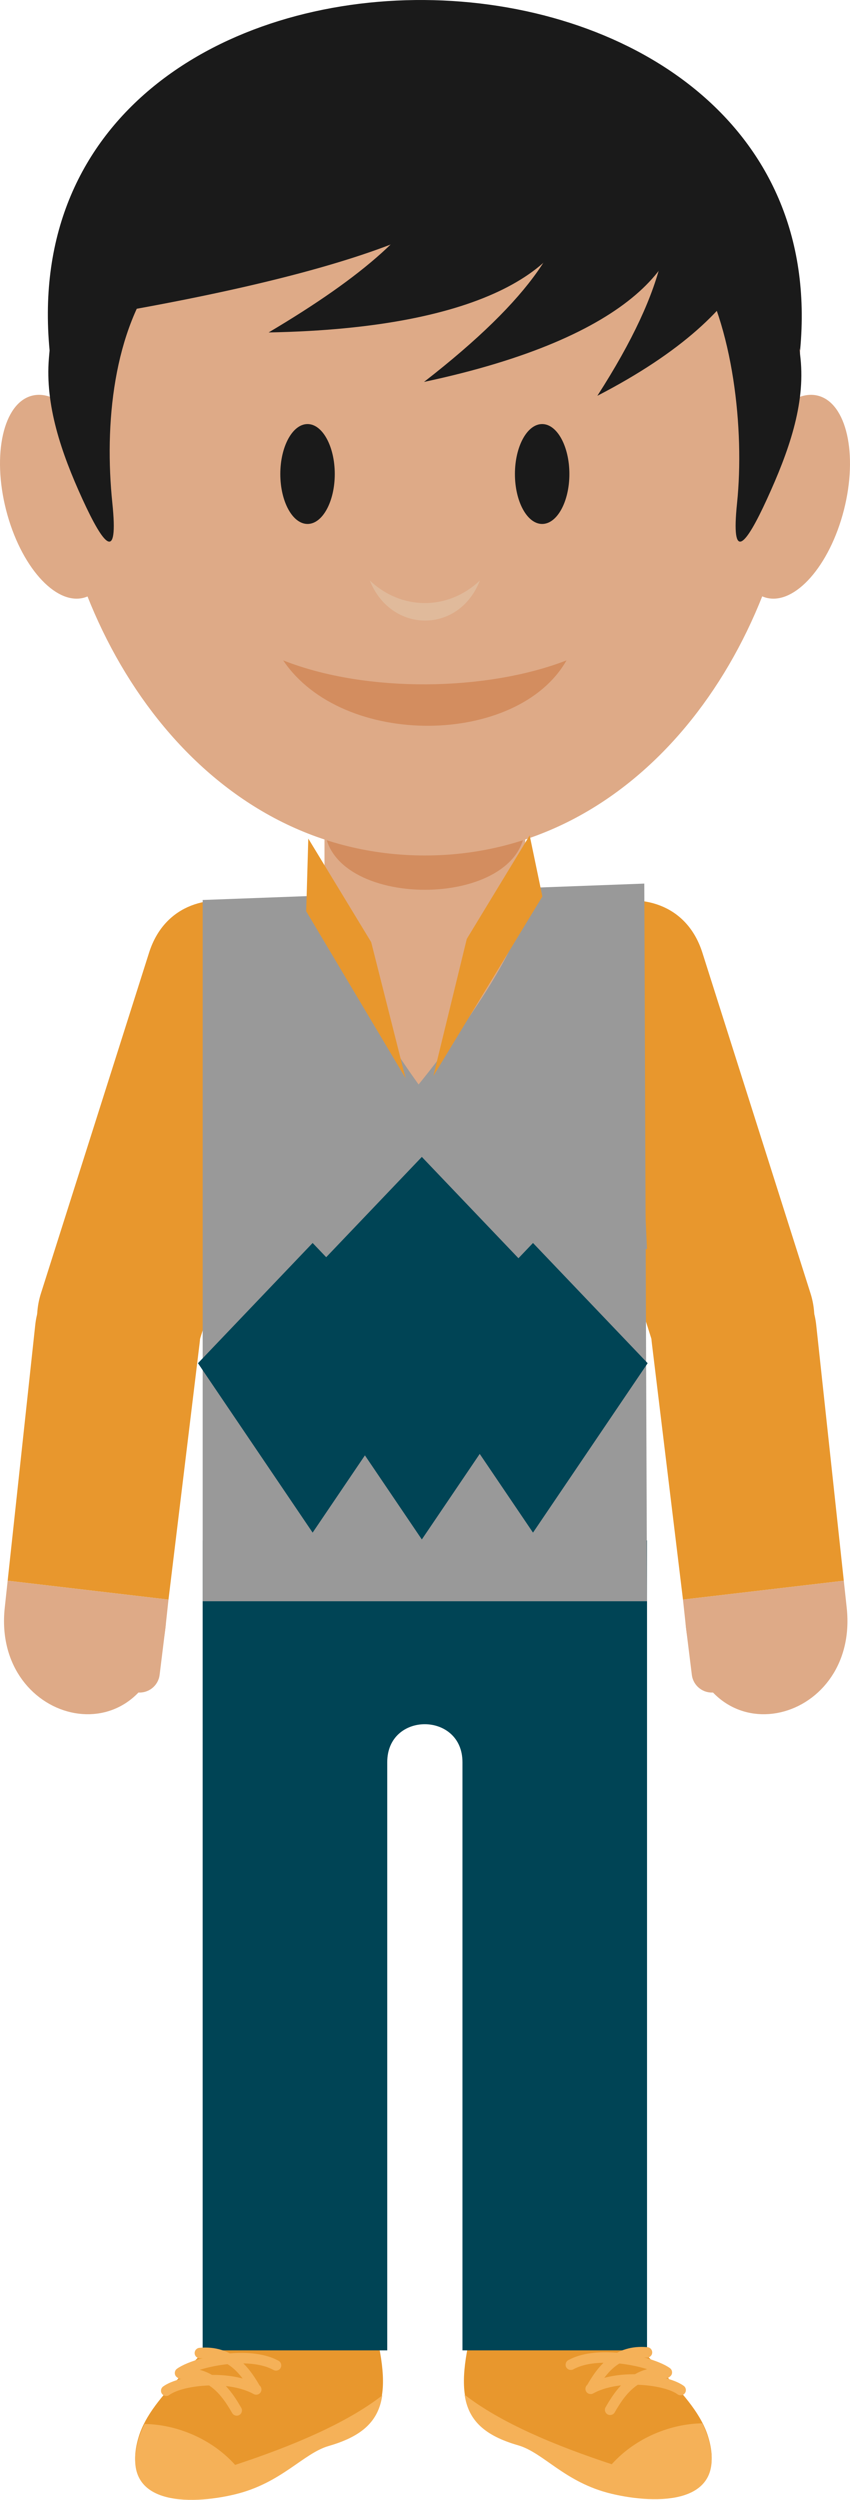 <?xml version="1.0" encoding="UTF-8" standalone="no"?>
<!-- Created with Inkscape (http://www.inkscape.org/) -->

<svg
   xmlns:dc="http://purl.org/dc/elements/1.1/"
   xmlns:cc="http://creativecommons.org/ns#"
   xmlns:rdf="http://www.w3.org/1999/02/22-rdf-syntax-ns#"
   xmlns:svg="http://www.w3.org/2000/svg"
   xmlns="http://www.w3.org/2000/svg"
   xmlns:sodipodi="http://sodipodi.sourceforge.net/DTD/sodipodi-0.dtd"
   xmlns:inkscape="http://www.inkscape.org/namespaces/inkscape"
   width="31.385mm"
   height="92.217mm"
   viewBox="0 0 111.207 326.753"
   id="svg11472"
   version="1.1"
   inkscape:version="0.91 r13725"
   sodipodi:docname="jorge.svg"
   inkscape:export-filename="/home/piccolina/Escritorio/fundacion/cerebro/quien-soy/ricardo.png"
   inkscape:export-xdpi="90"
   inkscape:export-ydpi="90">
  <defs
     id="defs11474" />
  <sodipodi:namedview
     id="base"
     pagecolor="#ffffff"
     bordercolor="#666666"
     borderopacity="1.0"
     inkscape:pageopacity="0.0"
     inkscape:pageshadow="2"
     inkscape:zoom="1.979899"
     inkscape:cx="-7.4353995"
     inkscape:cy="204.71072"
     inkscape:document-units="px"
     inkscape:current-layer="layer1"
     showgrid="false"
     fit-margin-top="0"
     fit-margin-left="0"
     fit-margin-right="0"
     fit-margin-bottom="0"
     inkscape:window-width="1366"
     inkscape:window-height="710"
     inkscape:window-x="0"
     inkscape:window-y="25"
     inkscape:window-maximized="1" />
  <g
     inkscape:label="Capa 1"
     inkscape:groupmode="layer"
     id="layer1"
     transform="translate(-250.111,-263.271)">
    <g
       id="g674"
       transform="matrix(1.25,0,0,-1.25,305.695,264.588)">
      <path
         d="M 0,0 C -59.267,0 -44.986,-78.557 0,-78.557 44.987,-78.557 59.266,0 0,0"
         style="fill:#aa7764;fill-opacity:1;fill-rule:evenodd;stroke:none"
         id="path676"
         inkscape:connector-curvature="0" />
    </g>
    <g
       id="g678"
       transform="matrix(1.25,0,0,-1.25,282.049,564.05)">
      <path
         d="m 0,0 c -4.135,-6.159 -9.645,-9.702 -11.021,-14.145 -2.222,-7.175 5.778,-7.183 10.484,-5.832 4.409,1.266 6.832,4.226 9.38,4.961 C 15.415,-13.12 15.584,-9.231 12.925,0 10.266,9.231 3.328,5.762 0,0"
         style="fill:#e8972d;fill-opacity:1;fill-rule:evenodd;stroke:none"
         id="path680"
         inkscape:connector-curvature="0" />
    </g>
    <g
       id="g682"
       transform="matrix(1.25,0,0,-1.25,328.975,564.05)">
      <path
         d="m 0,0 c 4.135,-6.159 9.643,-9.702 11.019,-14.145 2.265,-7.311 -6.168,-7.089 -10.747,-5.735 -4.337,1.283 -6.589,4.135 -9.115,4.864 -6.572,1.896 -6.741,5.785 -4.083,15.016 2.659,9.231 9.598,5.762 12.926,0"
         style="fill:#e8972d;fill-opacity:1;fill-rule:evenodd;stroke:none"
         id="path684"
         inkscape:connector-curvature="0" />
    </g>
    <g
       id="g686"
       transform="matrix(1.25,0,0,-1.25,276.625,464.616)"
       style="fill:#004455">
      <path
         d="m 0,0 46.511,0 0,-84.694 -19.318,0 0,61.505 c 0,5.277 -7.873,5.309 -7.873,0 l 0,-61.505 -19.32,0 L 0,0 Z"
         style="fill:#004455;fill-opacity:1;fill-rule:evenodd;stroke:none"
         id="path688"
         inkscape:connector-curvature="0" />
    </g>
    <g
       id="g690"
       transform="matrix(1.25,0,0,-1.25,290.233,394.352)"
       style="fill:#e8972d;fill-opacity:1">
      <path
         d="m 0,0 -11.314,-35.615 c -1.441,-4.536 -6.333,-7.069 -10.869,-5.627 -4.538,1.44 -7.07,6.331 -5.629,10.868 L -16.498,5.24 C -13.211,15.586 3.117,9.812 0,0"
         style="fill:#e8972d;fill-opacity:1;fill-rule:evenodd;stroke:none"
         id="path692"
         inkscape:connector-curvature="0" />
    </g>
    <g
       id="g694"
       transform="matrix(1.25,0,0,-1.25,269.487,472.929)"
       style="fill:#deaa87;fill-opacity:1">
      <path
         d="M 0,0 0,0 C 1.149,-0.141 1.972,-1.197 1.831,-2.346 L 1.206,-7.413 c -0.143,-1.148 -1.199,-1.972 -2.346,-1.83 -1.149,0.141 -1.974,1.197 -1.83,2.345 l 0.624,5.067 C -2.204,-0.682 -1.149,0.141 0,0"
         style="fill:#deaa87;fill-opacity:1;fill-rule:evenodd;stroke:none"
         id="path696"
         inkscape:connector-curvature="0" />
    </g>
    <g
       id="g698"
       transform="matrix(1.25,0,0,-1.25,271.776,475.861)"
       style="fill:#deaa87;fill-opacity:1">
      <path
         d="M 0,0 0.304,2.811 -16.53,4.785 -16.833,1.974 C -18.191,-10.448 -1.551,-14.37 0,0"
         style="fill:#deaa87;fill-opacity:1;fill-rule:evenodd;stroke:none"
         id="path700"
         inkscape:connector-curvature="0" />
    </g>
    <g
       id="g702"
       transform="matrix(1.25,0,0,-1.25,272.156,472.347)"
       style="fill:#e8972d;fill-opacity:1">
      <path
         d="m 0,0 3.262,26.849 c 0.573,4.723 -2.943,9.022 -7.676,9.532 -4.733,0.512 -9.024,-2.943 -9.534,-7.674 L -16.834,1.974 0,0 Z"
         style="fill:#e8972d;fill-opacity:1;fill-rule:evenodd;stroke:none"
         id="path704"
         inkscape:connector-curvature="0" />
    </g>
    <g
       id="g706"
       transform="matrix(1.25,0,0,-1.25,321.388,394.352)"
       style="fill:#e8972d;fill-opacity:1">
      <path
         d="m 0,0 11.312,-35.615 c 1.443,-4.536 6.333,-7.069 10.871,-5.627 4.536,1.44 7.068,6.331 5.627,10.868 L 16.496,5.24 C 13.209,15.586 -3.117,9.812 0,0"
         style="fill:#e8972d;fill-opacity:1;fill-rule:evenodd;stroke:none"
         id="path708"
         inkscape:connector-curvature="0" />
    </g>
    <g
       id="g710"
       transform="matrix(1.25,0,0,-1.25,342.131,472.929)"
       style="fill:#deaa87;fill-opacity:1">
      <path
         d="m 0,0 0,0 c -1.149,-0.141 -1.972,-1.197 -1.831,-2.346 l 0.627,-5.067 c 0.141,-1.148 1.197,-1.972 2.346,-1.83 1.148,0.141 1.972,1.197 1.83,2.345 L 2.346,-1.831 C 2.205,-0.682 1.149,0.141 0,0"
         style="fill:#deaa87;fill-opacity:1;fill-rule:evenodd;stroke:none"
         id="path712"
         inkscape:connector-curvature="0" />
    </g>
    <g
       id="g714"
       transform="matrix(1.25,0,0,-1.25,339.843,475.861)"
       style="fill:#deaa87;fill-opacity:1">
      <path
         d="M 0,0 -0.302,2.811 16.53,4.785 16.834,1.973 C 18.191,-10.448 1.553,-14.37 0,0"
         style="fill:#deaa87;fill-opacity:1;fill-rule:evenodd;stroke:none"
         id="path716"
         inkscape:connector-curvature="0" />
    </g>
    <g
       id="g718"
       transform="matrix(1.25,0,0,-1.25,339.465,472.347)"
       style="fill:#e8972d;fill-opacity:1">
      <path
         d="m 0,0 -3.262,26.849 c -0.574,4.723 2.944,9.022 7.676,9.532 4.733,0.512 9.022,-2.943 9.534,-7.675 L 16.833,1.974 0,0 Z"
         style="fill:#e8972d;fill-opacity:1;fill-rule:evenodd;stroke:none"
         id="path720"
         inkscape:connector-curvature="0" />
    </g>
    <path
       d="m 276.627,380.906 57.779,-2.143 0.357,93.805 -58.136,0 z"
       style="fill:#999999;fill-opacity:1;fill-rule:evenodd;stroke:none"
       id="path722"
       inkscape:connector-curvature="0"
       sodipodi:nodetypes="ccccc" />
    <g
       id="g724"
       transform="matrix(1.25,0,0,-1.25,305.695,337.695)"
       style="fill:#deaa87">
      <path
         d="m 0,0 0,0 c 5.776,0 10.502,-4.727 10.502,-10.504 l 0,-24.065 c 0,-5.776 -11.157,-19.29 -11.157,-19.29 0,0 -9.849,13.514 -9.849,19.29 l 0,24.065 C -10.504,-4.727 -5.776,0 0,0"
         style="fill:#deaa87;fill-opacity:1;fill-rule:evenodd;stroke:none"
         id="path726"
         inkscape:connector-curvature="0"
         sodipodi:nodetypes="ccsscssc" />
    </g>
    <g
       id="g728"
       transform="matrix(1.25,0,0,-1.25,318.822,371.116)"
       style="fill:#d38d5f">
      <path
         d="M 0,0 0,0 C 0,-9.021 -21.005,-9.021 -21.005,0 -21.005,9.021 0,9.021 0,0"
         style="fill:#d38d5f;fill-opacity:1;fill-rule:evenodd;stroke:none"
         id="path730"
         inkscape:connector-curvature="0" />
    </g>
    <g
       id="g732"
       transform="matrix(1.25,0,0,-1.25,305.695,267.713)"
       style="fill:#deaa87">
      <path
         d="M 0,0 C -59.183,0 -44.924,-85.9 0,-85.9 44.922,-85.9 59.182,0 0,0"
         style="fill:#deaa87;fill-opacity:1;fill-rule:evenodd;stroke:none"
         id="path734"
         inkscape:connector-curvature="0" />
    </g>
    <g
       id="g736"
       transform="matrix(1.25,0,0,-1.25,254.298,314.992)"
       style="fill:#deaa87">
      <path
         d="M 0,0 C 2.99,0.763 6.621,-3.349 8.111,-9.185 9.6,-15.02 8.387,-20.369 5.397,-21.133 c -2.989,-0.763 -6.619,3.349 -8.11,9.184 C -4.203,-6.113 -2.988,-0.763 0,0"
         style="fill:#deaa87;fill-opacity:1;fill-rule:evenodd;stroke:none"
         id="path738"
         inkscape:connector-curvature="0" />
    </g>
    <g
       id="g740"
       transform="matrix(1.25,0,0,-1.25,357.131,314.992)"
       style="fill:#deaa87">
      <path
         d="m 0,0 c -2.99,0.763 -6.621,-3.349 -8.109,-9.185 -1.491,-5.835 -0.276,-11.184 2.712,-11.948 2.99,-0.763 6.621,3.349 8.11,9.184 C 4.203,-6.113 2.988,-0.763 0,0"
         style="fill:#deaa87;fill-opacity:1;fill-rule:evenodd;stroke:none"
         id="path742"
         inkscape:connector-curvature="0" />
    </g>
    <g
       id="g744"
       transform="matrix(1.25,0,0,-1.25,321.041,331.757)"
       style="fill:#1a1a1a">
      <path
         d="M 0,0 C 1.571,0 2.851,2.346 2.851,5.223 2.851,8.1 1.571,10.446 0,10.446 -1.569,10.446 -2.849,8.1 -2.849,5.223 -2.849,2.346 -1.569,0 0,0"
         style="fill:#1a1a1a;fill-opacity:1;fill-rule:evenodd;stroke:none"
         id="path746"
         inkscape:connector-curvature="0" />
    </g>
    <g
       id="g748"
       transform="matrix(1.25,0,0,-1.25,290.347,331.757)"
       style="fill:#1a1a1a">
      <path
         d="M 0,0 C 1.569,0 2.85,2.346 2.85,5.223 2.85,8.1 1.569,10.446 0,10.446 -1.569,10.446 -2.85,8.1 -2.85,5.223 -2.85,2.346 -1.569,0 0,0"
         style="fill:#1a1a1a;fill-opacity:1;fill-rule:evenodd;stroke:none"
         id="path750"
         inkscape:connector-curvature="0" />
    </g>
    <g
       id="g752"
       transform="matrix(1.25,0,0,-1.25,312.902,339.141)">
      <path
         d="M 0,0 C -2.213,-5.642 -9.319,-5.543 -11.531,0 -8.292,-3.082 -3.416,-3.225 0,0"
         style="fill:#e0ba9b;fill-opacity:1;fill-rule:evenodd;stroke:none"
         id="path754"
         inkscape:connector-curvature="0" />
    </g>
    <g
       id="g756"
       transform="matrix(1.25,0,0,-1.25,264.81,329.026)"
       style="fill:#1a1a1a">
      <path
         d="m 0,0 c 0.649,-6.284 -0.879,-4.505 -3.135,0.423 -2.256,4.928 -3.903,9.844 -3.507,14.711 3.806,46.989 73.672,47.565 78.669,0 C 72.537,10.277 70.777,5.351 68.52,0.423 66.264,-4.505 64.736,-6.283 65.385,0 66.173,7.63 64.999,18.61 60.962,25.073 53.819,36.508 44.498,29.872 31.861,29.872 19.227,29.872 13.302,35.029 5.051,24.474 0.05,18.076 -0.841,8.147 0,0"
         style="fill:#1a1a1a;fill-opacity:1;fill-rule:evenodd;stroke:none"
         id="path758"
         inkscape:connector-curvature="0" />
    </g>
    <g
       id="g764"
       transform="matrix(1.25,0,0,-1.25,324.229,349.588)"
       style="fill:#d38d5f;fill-opacity:1">
      <path
         d="M 0,0 C -5.112,-8.995 -23.439,-9.242 -29.655,0 -20.9,-3.459 -8.299,-3.221 0,0"
         style="fill:#d38d5f;fill-opacity:1;fill-rule:evenodd;stroke:none"
         id="path766"
         inkscape:connector-curvature="0" />
    </g>
    <g
       id="g12182"
       style="fill:#1a1a1a">
      <g
         transform="matrix(1.25,0,0,-1.25,256.599,309.073)"
         id="g760"
         style="fill:#1a1a1a">
        <path
           inkscape:connector-curvature="0"
           id="path762"
           style="fill:#1a1a1a;fill-opacity:1;fill-rule:evenodd;stroke:none"
           d="M 0,0 C -4.702,49.447 83.143,48.26 78.552,0 68.375,29.494 10.176,29.494 0,0" />
      </g>
      <g
         transform="matrix(1.25,0,0,-1.25,328.264,315.005)"
         id="g768"
         style="fill:#1a1a1a">
        <path
           inkscape:connector-curvature="0"
           id="path770"
           style="fill:#1a1a1a;fill-opacity:1;fill-rule:evenodd;stroke:none"
           d="M 0,0 C 14.857,23.076 4.853,29.406 -11.805,36.23 9.575,39.08 35.011,18.099 0,0" />
      </g>
      <g
         transform="matrix(1.25,0,0,-1.25,305.586,313.19)"
         id="g772"
         style="fill:#1a1a1a">
        <path
           inkscape:connector-curvature="0"
           id="path774"
           style="fill:#1a1a1a;fill-opacity:1;fill-rule:evenodd;stroke:none"
           d="M 0,0 C 22.789,17.7 15.847,25.339 3.312,34.735 26.418,33.057 43.55,9.264 0,0" />
      </g>
      <g
         transform="matrix(1.25,0,0,-1.25,285.256,306.724)"
         id="g776"
         style="fill:#1a1a1a">
        <path
           inkscape:connector-curvature="0"
           id="path778"
           style="fill:#1a1a1a;fill-opacity:1;fill-rule:evenodd;stroke:none"
           d="M 0,0 C 19.821,11.754 23.24,20.155 12.495,33.32 36.831,25.943 45.471,0.842 0,0" />
      </g>
      <g
         transform="matrix(1.25,0,0,-1.25,263.871,304.359)"
         id="g780"
         style="fill:#1a1a1a">
        <path
           inkscape:connector-curvature="0"
           id="path782"
           style="fill:#1a1a1a;fill-opacity:1;fill-rule:evenodd;stroke:none"
           d="M 0,0 C 10.5,11.753 16.117,16.848 16.802,28.949 42.401,22.469 60.017,10.329 0,0" />
      </g>
    </g>
    <g
       id="g796"
       transform="matrix(1.25,0,0,-1.25,269.033,580.105)">
      <path
         d="m 0,0 c -0.242,-0.469 -0.442,-0.943 -0.592,-1.428 -2.23,-7.2 5.38,-7.055 10.042,-5.933 4.879,1.174 7.143,4.289 9.821,5.062 3.526,1.016 5.208,2.607 5.601,5.287 C 21.131,0.079 15.473,-2.306 9.473,-4.278 6.921,-1.451 3.233,-0.045 0,0"
         style="fill:#f5b158;fill-opacity:1;fill-rule:evenodd;stroke:none"
         id="path798"
         inkscape:connector-curvature="0" />
    </g>
    <g
       id="g800"
       transform="matrix(1.25,0,0,-1.25,272.263,576.313)">
      <path
         d="M 0,0 C -0.245,-0.179 -0.589,-0.126 -0.768,0.118 -0.947,0.362 -0.893,0.706 -0.65,0.885 -0.22,1.2 0.449,1.479 1.26,1.69 l -0.013,0 C 1.088,1.676 0.938,1.73 0.828,1.83 0.771,1.866 0.719,1.914 0.678,1.971 0.499,2.214 0.551,2.558 0.796,2.737 1.329,3.128 2.317,3.54 3.511,3.857 3.423,3.852 3.335,3.846 3.246,3.838 2.945,3.811 2.679,4.033 2.652,4.335 2.625,4.635 2.847,4.902 3.147,4.929 4.008,5.008 4.761,4.922 5.425,4.719 l 0,-1.582 C 4.609,3.014 3.838,2.835 3.18,2.629 3.65,2.504 4.078,2.322 4.468,2.098 4.785,2.102 5.105,2.094 5.425,2.074 l 0,-2.24 C 5.196,0.112 4.946,0.377 4.667,0.616 4.509,0.752 4.341,0.879 4.162,0.997 2.357,0.939 0.719,0.529 0,0 M 5.425,4.719 C 5.747,4.621 6.05,4.496 6.331,4.348 L 6.413,4.355 C 8.213,4.498 10.072,4.326 11.434,3.574 11.699,3.429 11.797,3.095 11.651,2.83 11.506,2.564 11.171,2.467 10.906,2.612 10.053,3.084 8.929,3.283 7.748,3.302 8.496,2.568 9.027,1.714 9.446,0.997 9.645,0.832 9.706,0.545 9.577,0.31 9.432,0.045 9.097,-0.052 8.832,0.094 7.997,0.554 6.975,0.819 5.917,0.933 6.624,0.184 7.132,-0.658 7.53,-1.344 7.682,-1.606 7.592,-1.942 7.331,-2.093 7.068,-2.245 6.733,-2.155 6.581,-1.894 c -0.306,0.526 -0.68,1.15 -1.156,1.728 l 0,2.24 C 6.189,2.027 6.952,1.914 7.671,1.72 7.379,2.111 7.043,2.49 6.653,2.816 6.477,2.963 6.291,3.099 6.091,3.222 5.865,3.198 5.644,3.17 5.425,3.137 l 0,1.582 z"
         style="fill:#f5b158;fill-opacity:1;fill-rule:nonzero;stroke:none"
         id="path802"
         inkscape:connector-curvature="0" />
    </g>
    <g
       id="g804"
       transform="matrix(1.25,0,0,-1.25,341.986,580.02)">
      <path
         d="m 0,0 c 0.242,-0.468 0.442,-0.942 0.592,-1.428 2.23,-7.199 -5.448,-7.054 -10.11,-5.932 -4.879,1.174 -7.075,4.289 -9.754,5.062 -3.525,1.016 -5.207,2.607 -5.598,5.287 3.739,-2.909 9.397,-5.294 15.397,-7.266 C -6.921,-1.45 -3.232,-0.045 0,0"
         style="fill:#f5b158;fill-opacity:1;fill-rule:evenodd;stroke:none"
         id="path806"
         inkscape:connector-curvature="0" />
    </g>
    <g
       id="g808"
       transform="matrix(1.25,0,0,-1.25,331.974,570.328)">
      <path
         d="m 0,0 c -0.322,-0.098 -0.623,-0.225 -0.905,-0.371 l -0.083,0.007 c -1.8,0.143 -3.659,-0.03 -5.021,-0.781 -0.265,-0.146 -0.361,-0.48 -0.216,-0.746 0.145,-0.264 0.479,-0.362 0.744,-0.216 0.856,0.471 1.977,0.67 3.158,0.689 -0.746,-0.734 -1.279,-1.587 -1.698,-2.305 -0.198,-0.164 -0.257,-0.452 -0.13,-0.686 0.146,-0.266 0.479,-0.362 0.746,-0.217 0.834,0.46 1.855,0.724 2.913,0.841 -0.705,-0.75 -1.213,-1.593 -1.612,-2.278 -0.152,-0.262 -0.063,-0.598 0.2,-0.75 0.261,-0.151 0.598,-0.062 0.748,0.2 0.306,0.525 0.68,1.15 1.156,1.728 l 0,2.239 c -0.762,-0.046 -1.526,-0.159 -2.246,-0.353 0.294,0.389 0.628,0.769 1.02,1.096 0.174,0.147 0.362,0.283 0.562,0.405 C -0.44,-1.522 -0.218,-1.55 0,-1.583 L 0,0 Z m 5.427,-4.719 c 0.244,-0.179 0.587,-0.126 0.766,0.118 0.179,0.244 0.125,0.587 -0.118,0.766 -0.43,0.314 -1.099,0.594 -1.908,0.806 L 4.18,-3.03 c 0.159,-0.015 0.31,0.041 0.419,0.141 0.055,0.036 0.107,0.082 0.15,0.14 0.179,0.244 0.125,0.587 -0.118,0.766 -0.535,0.391 -1.523,0.804 -2.715,1.12 C 2.002,-0.867 2.09,-0.872 2.179,-0.881 2.48,-0.908 2.747,-0.686 2.773,-0.386 2.8,-0.084 2.579,0.182 2.278,0.209 1.417,0.289 0.664,0.202 0,0 L 0,-1.583 C 0.816,-1.705 1.587,-1.885 2.246,-2.091 1.775,-2.215 1.349,-2.397 0.959,-2.621 0.641,-2.619 0.32,-2.626 0,-2.646 l 0,-2.239 c 0.229,0.276 0.481,0.543 0.76,0.782 0.158,0.135 0.326,0.264 0.503,0.38 1.808,-0.057 3.443,-0.469 4.164,-0.996"
         style="fill:#f5b158;fill-opacity:1;fill-rule:nonzero;stroke:none"
         id="path810"
         inkscape:connector-curvature="0" />
    </g>
    <g
       id="g812"
       transform="matrix(1.411,0,0,-1.704,292.479,379.986)"
       style="fill:#999999">
      <path
         d="M -9.617,-1.677 C -6.127,-5.59 3.844,-24.401 5.063,-24.551 c 3.731,0.018 13.681,19.552 19.2,22.735 3.782,2.181 4.208,1.397 4.208,1.397 l 1.492,-26.91 -41.195,3.291 z"
         style="fill:#999999;fill-opacity:1;fill-rule:evenodd;stroke:none"
         id="path814"
         inkscape:connector-curvature="0"
         sodipodi:nodetypes="ccccccc" />
    </g>
    <path
       style="fill:#e8972d;fill-opacity:1;fill-rule:evenodd;stroke:none;stroke-width:1px;stroke-linecap:butt;stroke-linejoin:miter;stroke-opacity:1"
       d="m 290.172,382.38 0.274,-9.502 8.229,13.539 4.499,17.785 z"
       id="path4207"
       inkscape:connector-curvature="0"
       sodipodi:nodetypes="ccccc" />
    <path
       style="fill:#e8972d;fill-opacity:1;fill-rule:evenodd;stroke:none;stroke-width:1px;stroke-linecap:butt;stroke-linejoin:miter;stroke-opacity:1"
       d="m 321.072,380.445 -1.663,-7.987 -8.229,13.539 -4.372,17.912 z"
       id="path4207-3"
       inkscape:connector-curvature="0"
       sodipodi:nodetypes="ccccc" />
    <path
       style="fill:#004455;fill-opacity:1;fill-rule:evenodd;stroke:none;stroke-width:1px;stroke-linecap:butt;stroke-linejoin:miter;stroke-opacity:1"
       d="m 305.3,414.489 -19.811,20.755 19.811,29.245 19.811,-29.245 z"
       id="path4224"
       inkscape:connector-curvature="0"
       sodipodi:nodetypes="ccccc" />
    <path
       style="fill:#004455;fill-opacity:1;fill-rule:evenodd;stroke:none;stroke-width:1px;stroke-linecap:butt;stroke-linejoin:miter;stroke-opacity:1"
       d="m 319.844,425.739 -15,15.714 15,22.143 15,-22.143 z"
       id="path4224-6"
       inkscape:connector-curvature="0"
       sodipodi:nodetypes="ccccc" />
    <path
       style="fill:#004455;fill-opacity:1;fill-rule:evenodd;stroke:none;stroke-width:1px;stroke-linecap:butt;stroke-linejoin:miter;stroke-opacity:1"
       d="m 291.013,425.739 -15,15.714 15,22.143 15,-22.143 z"
       id="path4224-7"
       inkscape:connector-curvature="0"
       sodipodi:nodetypes="ccccc" />
  </g>
</svg>

